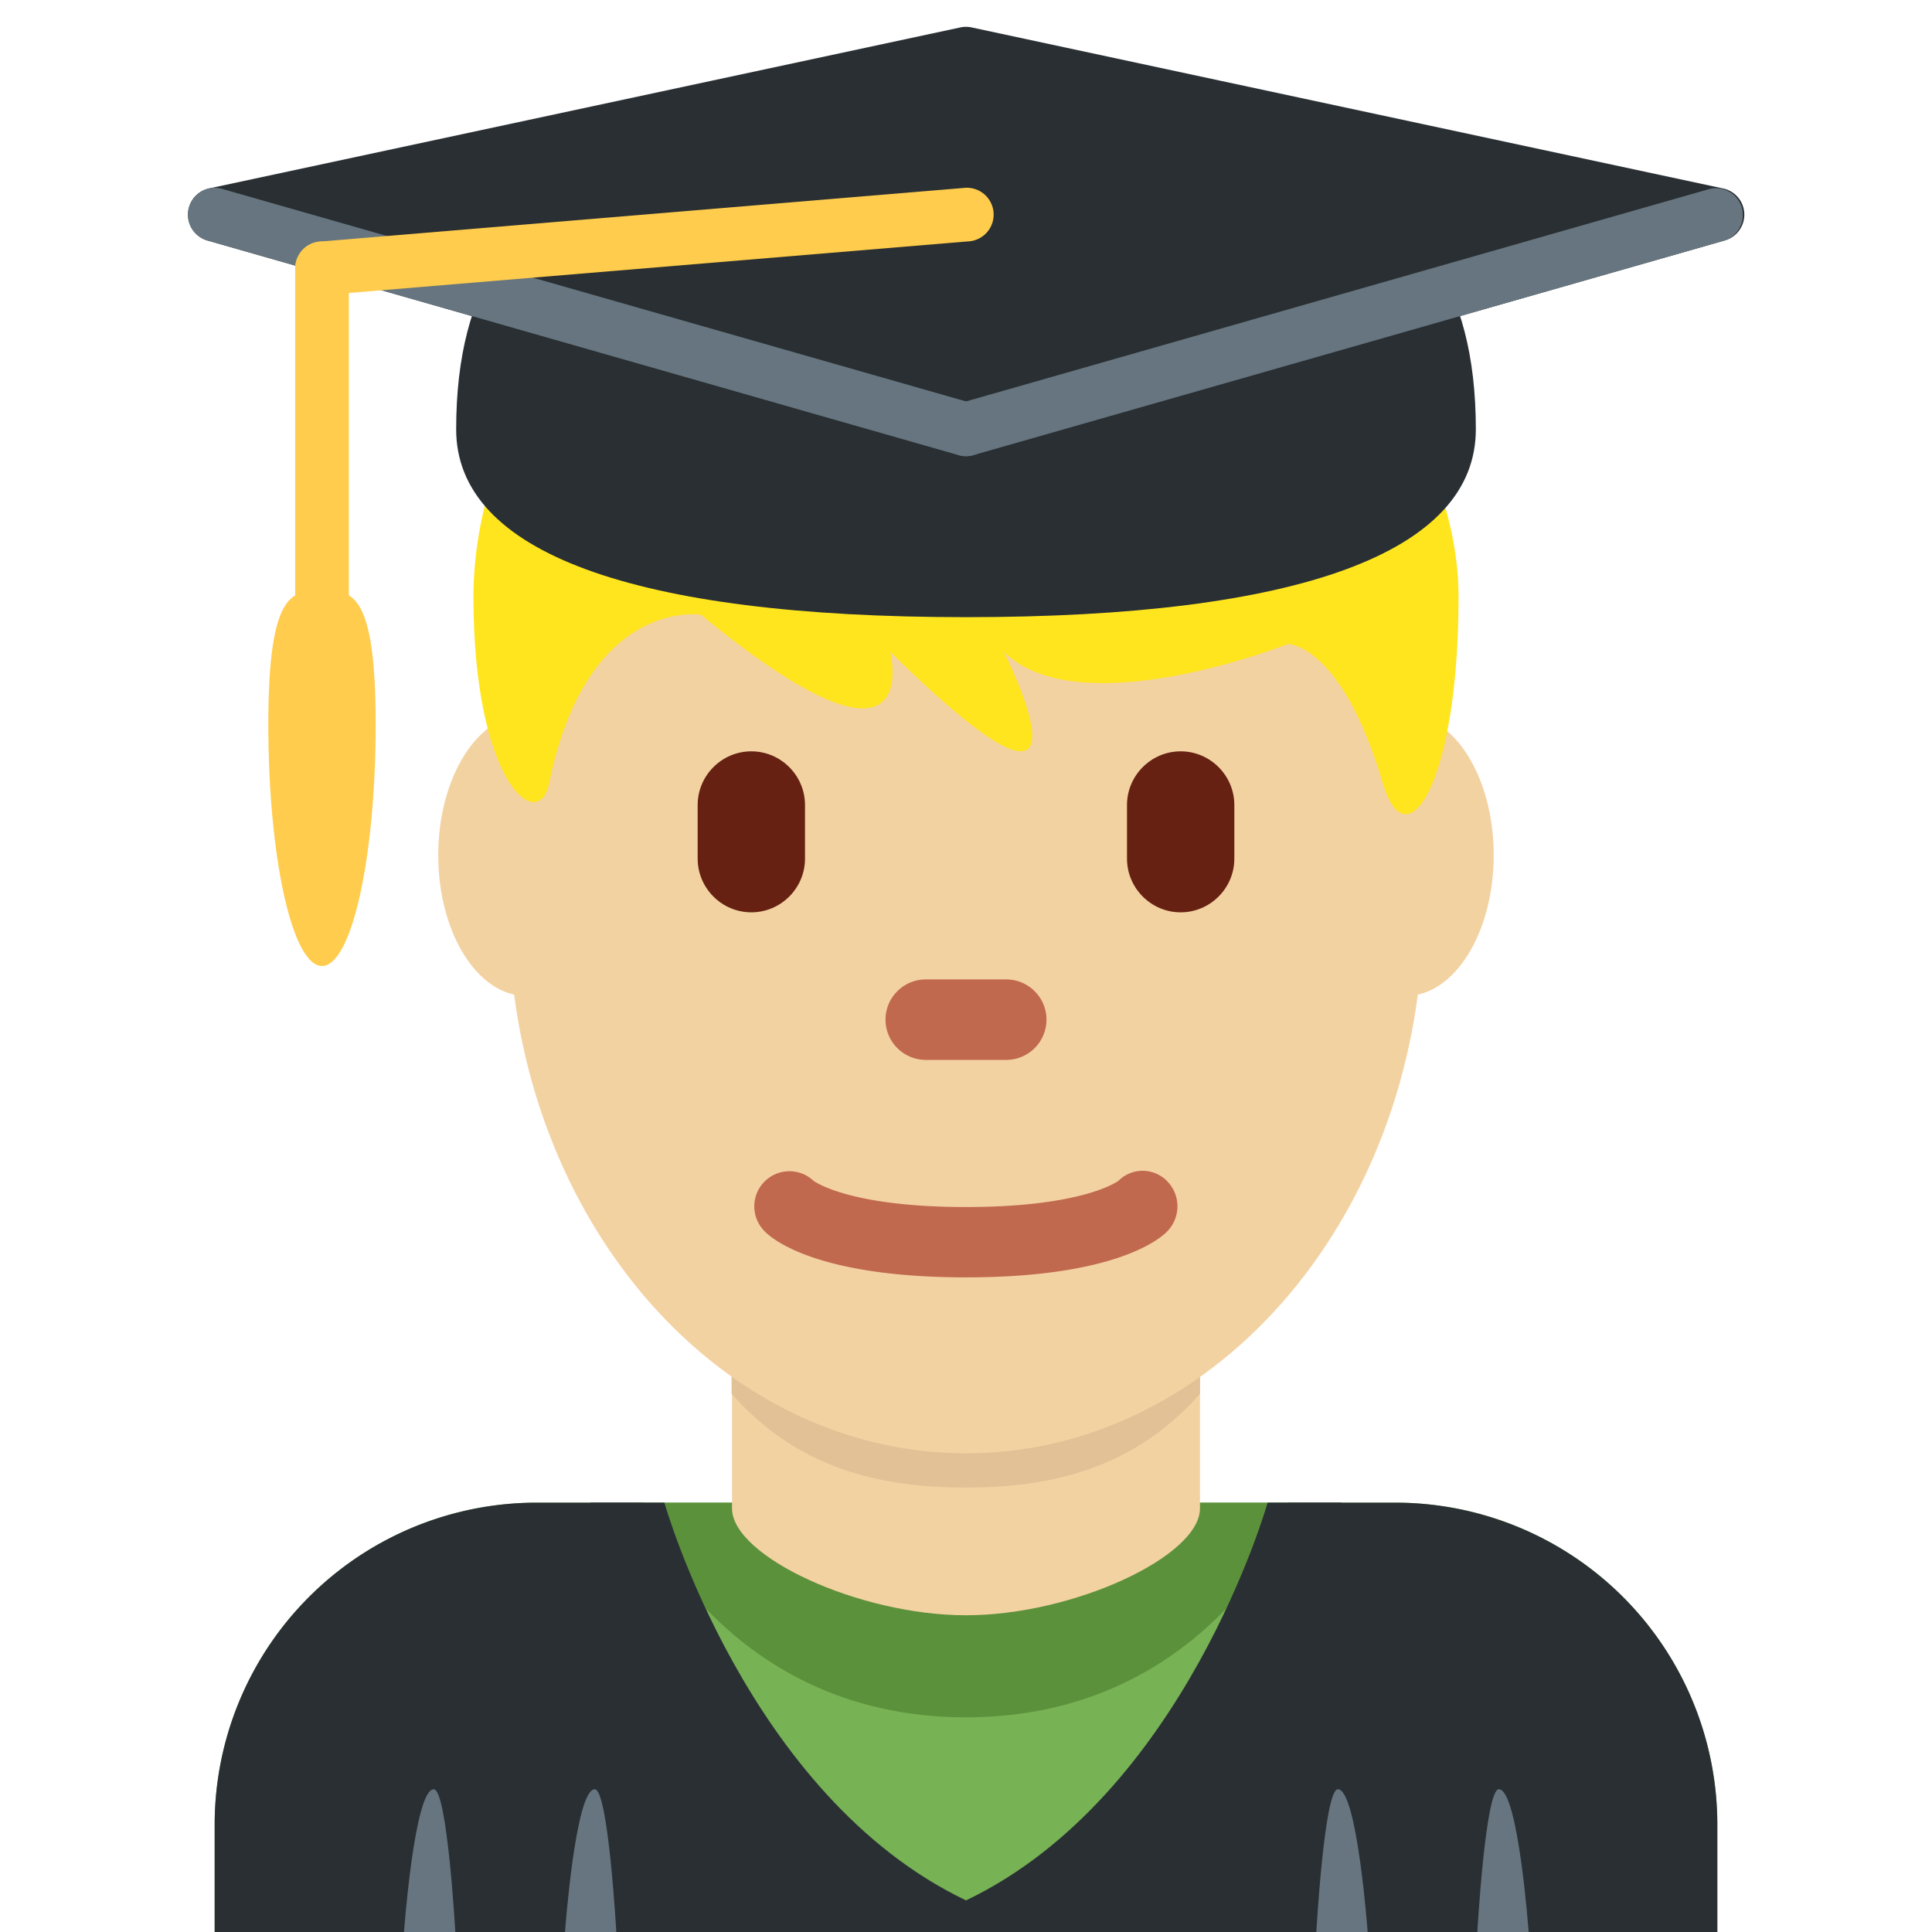 <svg xmlns="http://www.w3.org/2000/svg" viewBox="0 0 45 45"><defs><clipPath id="a"><path d="M0 0h33v36H0V0z"/></clipPath><clipPath id="b"><path d="M0 36h36V0H0v36z"/></clipPath></defs><g clip-path="url(#a)" transform="matrix(1.25 0 0 -1.25 0 45)"><path d="M32 0v2a6 6 0 0 1-6 6H10a6 6 0 0 1-6-6V0h28z" fill="#77b255"/><path d="M10 8a6 6 0 0 1-6-6V0h8v8h-2zM26 8h-2V0h8v2a6 6 0 0 1-6 6" fill="#292f33"/><path d="M11.813 8h12.374S22.613 4 18 4c-4.612 0-6.186 4-6.186 4" fill="#5c913b"/><path d="M13.64 7.894C13.64 7 16 5.902 18 5.902c2 0 4.36 1.098 4.36 1.992v3.817h-8.72V7.894z" fill="#f3d2a2"/><path d="M13.632 10.027c1.216-1.374 2.724-1.746 4.364-1.746 1.639 0 3.147.373 4.364 1.746v3.491h-8.728v-3.49z" fill="#e2c196"/><path d="M11.444 20.064c0-1.448-.734-2.622-1.639-2.622s-1.639 1.174-1.639 2.622.734 2.623 1.64 2.623c.904 0 1.638-1.175 1.638-2.623M27.833 20.064c0-1.448-.733-2.622-1.639-2.622-.905 0-1.638 1.174-1.638 2.622s.733 2.623 1.638 2.623c.906 0 1.639-1.175 1.639-2.623" fill="#f3d2a2"/><path d="M9.477 19.04c0 5.59 3.816 10.122 8.523 10.122s8.522-4.532 8.522-10.121c0-5.59-3.814-10.121-8.521-10.121-4.708 0-8.524 4.532-8.524 10.12" fill="#f3d2a2"/><path d="M18 12.198c-2.754 0-3.6.705-3.741.848a.655.655 0 0 0 .902.95c.052-.037.721-.487 2.839-.487 2.2 0 2.836.485 2.842.49a.638.638 0 0 0 .913-.015.669.669 0 0 0-.014-.938c-.141-.143-.987-.848-3.741-.848" fill="#c1694f"/><path d="M18 33c5.648 0 9.178-4.647 9.178-8.121 0-3.472-.971-4.967-1.412-3.472C25 24 24 24 24 24s-3.882-1.538-5.294-.147c0 0 2.118-4.168-2.118 0 0 0 .706-2.78-3.53.693 0 0-2.118.333-2.824-3.139-.196-.965-1.412 0-1.412 3.472C8.822 28.353 11.646 33 18 33" fill="#ffe51e"/><path d="M14 19c-.55 0-1 .45-1 1v1c0 .55.45 1 1 1s1-.45 1-1v-1c0-.55-.45-1-1-1M22 19c-.55 0-1 .45-1 1v1c0 .55.45 1 1 1s1-.45 1-1v-1c0-.55-.45-1-1-1" fill="#662113"/><path d="M18.75 16.25h-1.5a.752.752 0 0 0-.75.75c0 .413.337.75.75.75h1.5c.413 0 .75-.337.75-.75a.752.752 0 0 0-.75-.75" fill="#c1694f"/><path d="M12.38 8S13.922 2.537 18 .589V0h-7v8h1.38zM23.62 8S22.078 2.537 18 .589V0h7v8h-1.38z" fill="#292f33"/><path d="M8.083 2.66c.251 0 .401-2.66.401-2.66h-.956s.193 2.66.555 2.66M11.083 2.66c.251 0 .401-2.66.401-2.66h-.956s.193 2.66.555 2.66M27.929 2.66c-.251 0-.401-2.66-.401-2.66h.956s-.194 2.66-.555 2.66M24.929 2.66c-.251 0-.401-2.66-.401-2.66h.956s-.194 2.66-.555 2.66" fill="#66757f"/></g><path d="M22.5 10L5 5l17.5-3.75L40 5l-17.5 5z" fill="#292f33"/><g clip-path="url(#b)" transform="matrix(1.25 0 0 -1.25 0 45)"><path d="M6.063 31.93L18 28.52l11.937 3.41L18 34.49 6.063 31.93zM18 27.5a.534.534 0 0 0-.138.019l-14 4a.502.502 0 0 0 .033.97l14 3a.491.491 0 0 0 .209 0l14-3a.499.499 0 0 0 .032-.97l-14-4a.539.539 0 0 0-.137-.02" fill="#292f33"/><path d="M27 28c0-2.209-4.029-3-9-3s-9 .791-9 3c0 5 4.029 5 9 5s9 0 9-5" fill="#292f33"/><path d="M18 32.5c-5.429 0-8.5-.209-8.5-4.5 0-1.565 3.178-2.5 8.5-2.5s8.5.935 8.5 2.5c0 4.291-3.071 4.5-8.5 4.5m0-8c-6.215 0-9.5 1.21-9.5 3.5 0 5.5 4.615 5.5 9.5 5.5 4.886 0 9.5 0 9.5-5.5 0-2.29-3.285-3.5-9.5-3.5" fill="#292f33"/><path d="M18 27.5a.503.503 0 0 0-.137.019l-14 4a.5.5 0 1 0 .274.962l14.001-4a.499.499 0 0 0 .342-.618.498.498 0 0 0-.48-.363" fill="#66757f"/><path d="M18 27.5a.5.5 0 0 0-.137.981l14 4a.501.501 0 0 0 .275-.962l-14-4A.51.51 0 0 0 18 27.5" fill="#66757f"/><path d="M6 30.5a.5.5 0 0 0-.042.998l12 1a.5.5 0 1 0 .084-.996l-12-1C6.027 30.5 6.013 30.5 6 30.5" fill="#ffcc4d"/><path d="M6 20.563a.5.5 0 0 0-.5.5V31a.5.5 0 0 0 1 0v-9.938a.5.5 0 0 0-.5-.5" fill="#ffcc4d"/><path d="M7 22.5c0-2.485-.448-4.5-1-4.5s-1 2.015-1 4.5.448 2.5 1 2.5 1-.015 1-2.5" fill="#ffcc4d"/></g></svg>